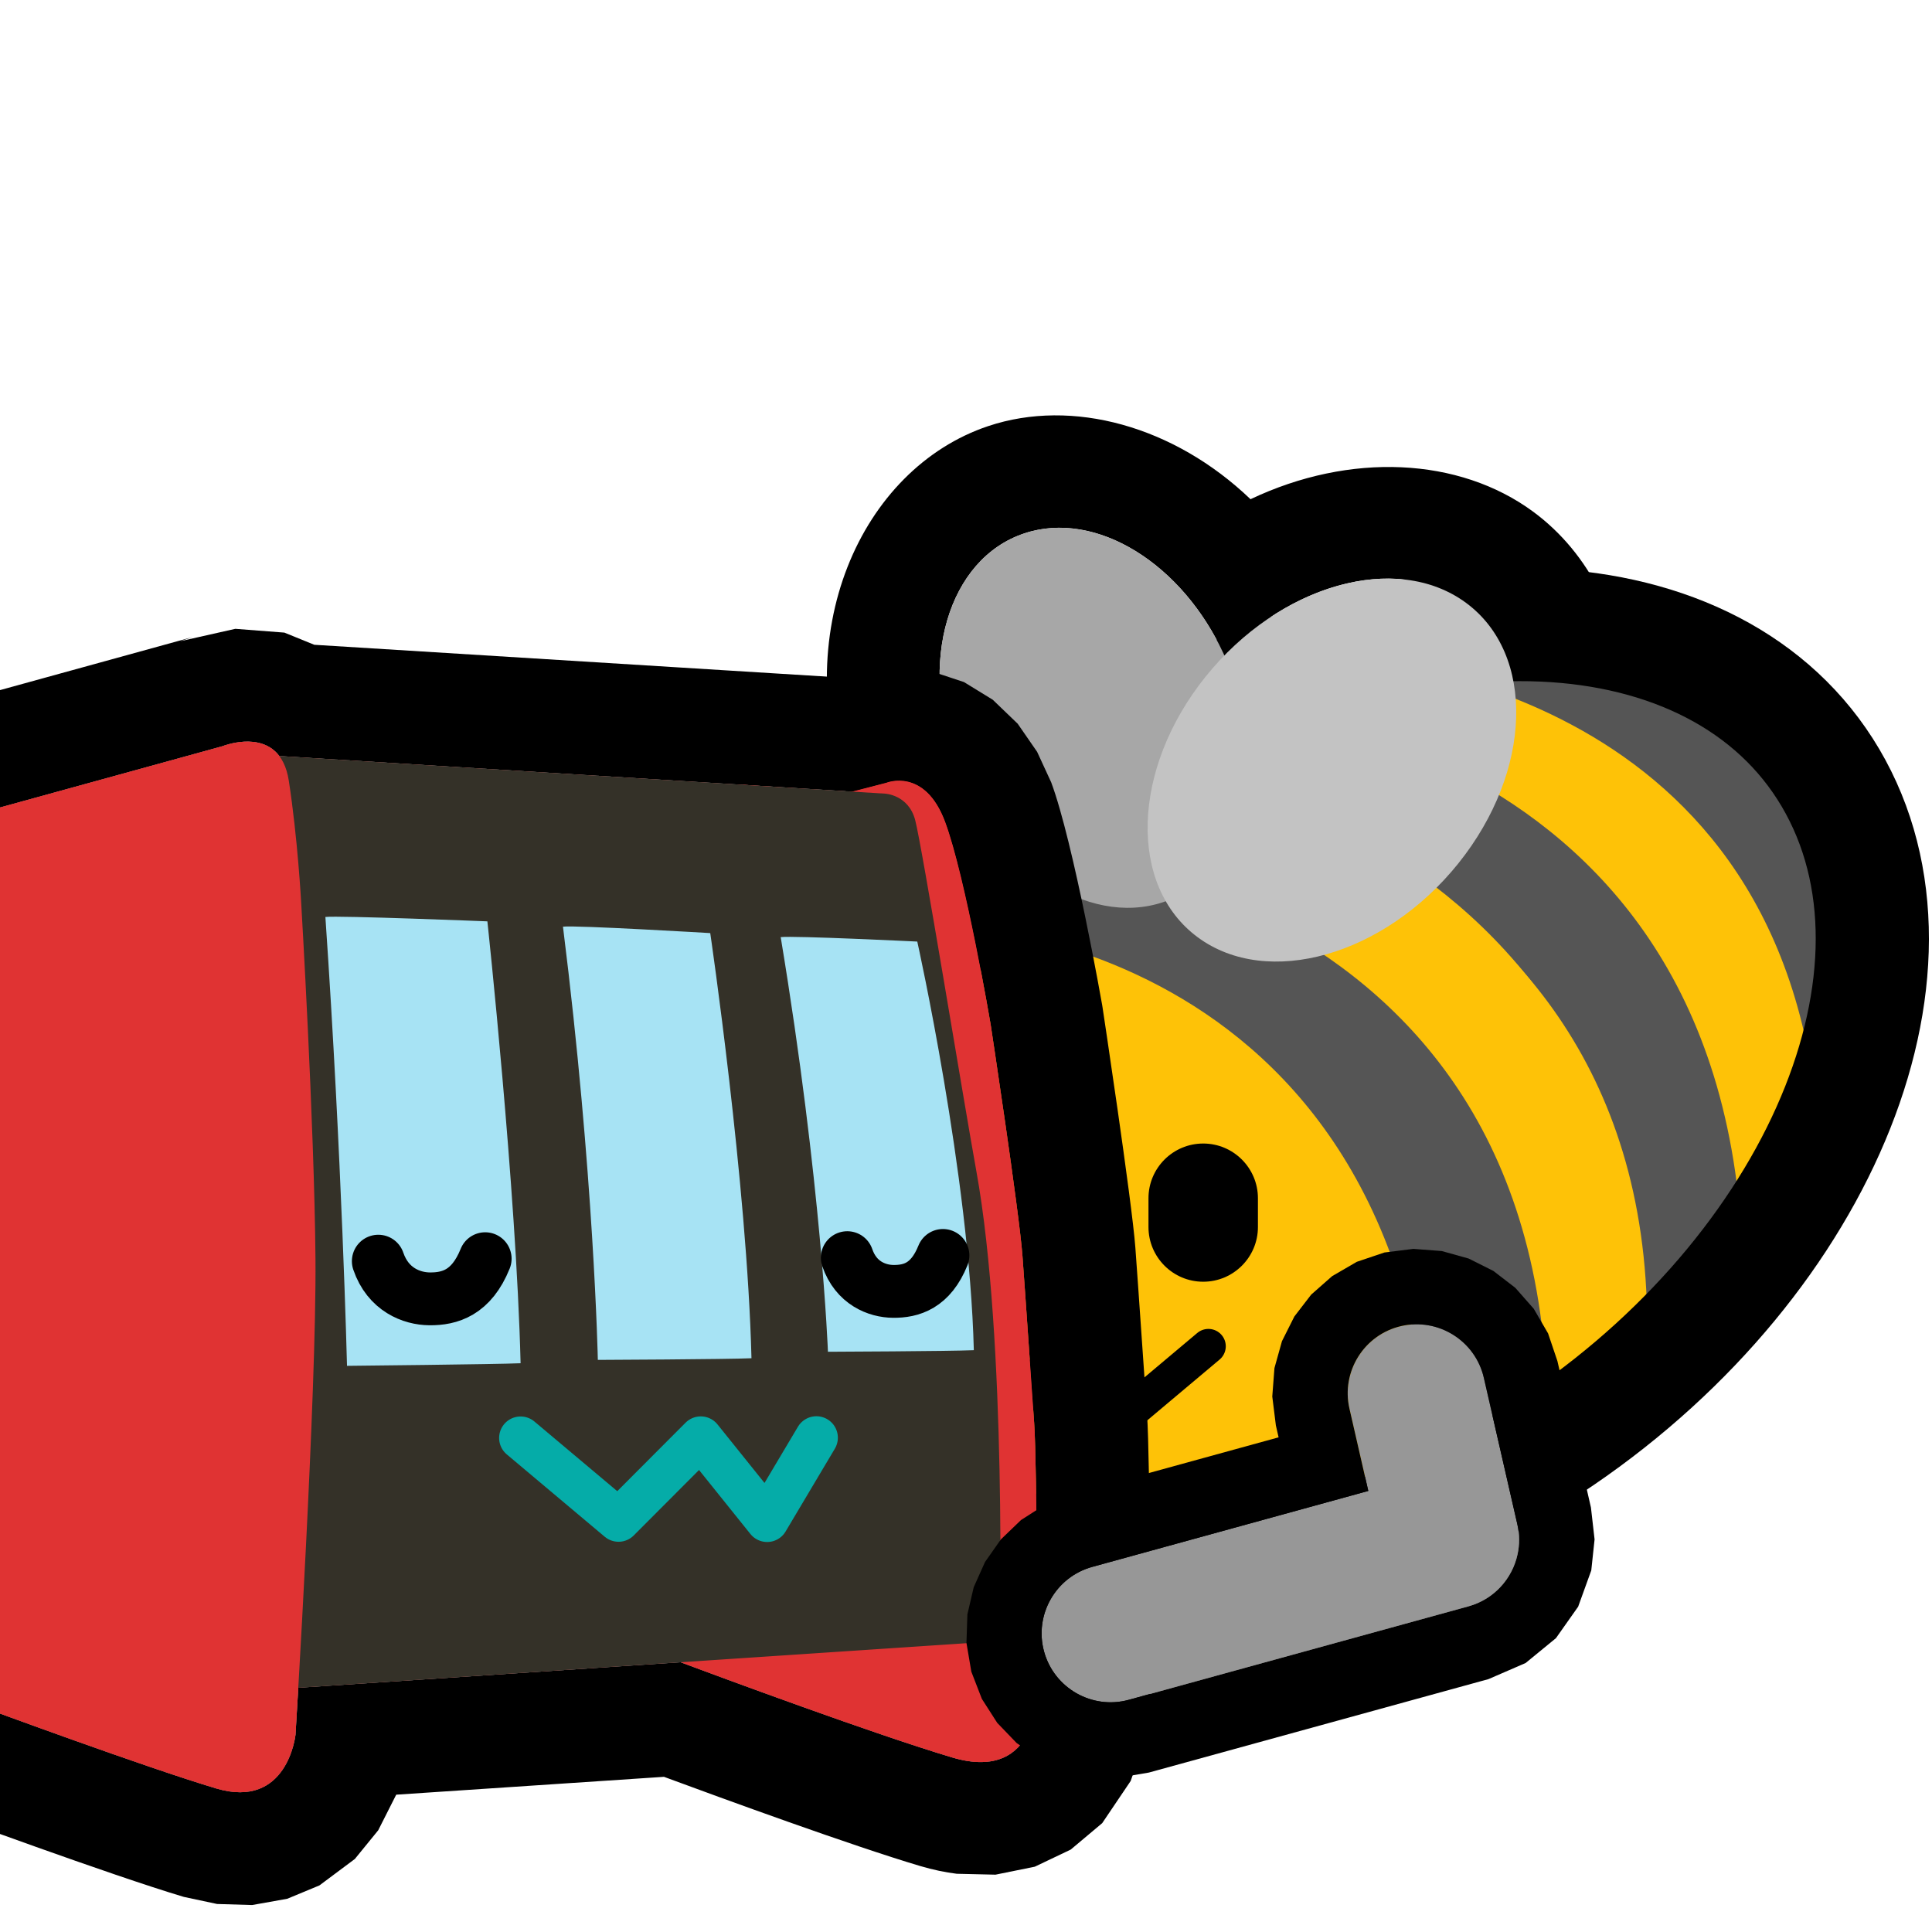 <?xml version="1.0" encoding="UTF-8" standalone="no"?>
<!DOCTYPE svg PUBLIC "-//W3C//DTD SVG 1.1//EN" "http://www.w3.org/Graphics/SVG/1.1/DTD/svg11.dtd">
<svg width="100%" height="100%" viewBox="0 0 256 256" version="1.1" xmlns="http://www.w3.org/2000/svg" xmlns:xlink="http://www.w3.org/1999/xlink" xml:space="preserve" xmlns:serif="http://www.serif.com/" style="fill-rule:evenodd;clip-rule:evenodd;stroke-linecap:round;stroke-linejoin:round;stroke-miterlimit:1.5;">
    <rect id="blobbee_hug_dlr" x="-0" y="0" width="256" height="256" style="fill:none;"/>
    <clipPath id="_clip1">
        <rect x="-0" y="0" width="256" height="256"/>
    </clipPath>
    <g clip-path="url(#_clip1)">
        <g id="Bee">
            <path id="Wings-outline" serif:id="Wings outline" d="M148.346,135.121C134.249,134.344 119.24,123.938 112.662,106.497C104.15,83.926 114.112,62.089 130.948,56.459C142.085,52.736 155.58,56.452 165.699,66.148C178.871,59.892 193.341,60.565 203.162,67.808C218.161,78.869 220.853,103.948 204.946,123.783C189.498,143.045 164.378,147.014 149.812,136.273C149.309,135.902 148.82,135.518 148.346,135.121ZM154.47,119.42C155.531,121.274 156.945,122.896 158.715,124.2C167.963,131.021 183.435,126.629 193.244,114.398C203.053,102.168 203.508,86.701 194.259,79.88C185.765,73.616 172.02,76.81 162.236,86.849C156.709,74.672 145.208,67.508 135.704,70.685C125.649,74.048 121.613,87.723 126.697,101.204C131.782,114.685 144.073,122.901 154.129,119.539C154.243,119.501 154.357,119.461 154.47,119.42Z"/>
            <path id="Body" d="M152.322,98.199C188.339,75.441 229.071,78.153 243.223,104.252C257.376,130.35 239.624,170.015 203.607,192.773C167.59,215.53 126.858,212.818 112.706,186.72C98.553,160.621 116.305,120.956 152.322,98.199Z" style="fill:rgb(254,194,7);"/>
            <g id="Stripes">
                <path d="M179.455,89.413C178.674,90.093 235.718,87.226 241.075,150.81C269.602,67.126 179.739,83.109 179.455,89.413Z" style="fill:rgb(85,85,85);"/>
                <path d="M241.075,151.471C237.655,90.119 180.837,88.672 181.147,86.85L159.973,95.432C159.973,95.432 228.579,94.267 231.023,166.562L239.325,152.573" style="fill:rgb(254,194,7);"/>
                <path d="M218.269,181.448L230.904,166.562C228.505,94.174 158.533,92.915 158.534,92.942L147.317,100.183C147.213,100.204 219.681,106.58 218.269,181.448Z" style="fill:rgb(85,85,85);"/>
                <path d="M148.266,100.238L136.168,110.568C136.168,110.568 205.718,118.147 204.979,192.034L218.04,182.452C222.885,109.163 147.53,100.858 146.461,101.779" style="fill:rgb(254,194,7);"/>
                <path d="M133.57,111.977L124.499,122.53C124.499,122.53 188.523,123.162 189.983,199.361L204.979,192.034C207.537,115.854 135.648,112.787 133.57,111.977Z" style="fill:rgb(85,85,85);"/>
            </g>
            <path id="Body-outline" serif:id="Body outline" d="M152.322,98.199C188.339,75.441 229.071,78.153 243.223,104.252C257.376,130.35 239.624,170.015 203.607,192.773C167.59,215.53 126.858,212.818 112.706,186.72C98.553,160.621 116.305,120.956 152.322,98.199Z" style="fill:none;stroke:black;stroke-width:15px;"/>
            <g id="Wings">
                <path id="Back-wing" serif:id="Back wing" d="M135.704,70.685C145.76,67.323 158.052,75.539 163.136,89.02C168.221,102.502 164.185,116.177 154.129,119.539C144.073,122.901 131.782,114.685 126.697,101.204C121.613,87.723 125.649,74.048 135.704,70.685Z" style="fill:rgb(167,167,167);"/>
                <path id="Front-wing" serif:id="Front wing" d="M194.259,79.88C203.508,86.701 203.053,102.168 193.244,114.398C183.435,126.629 167.963,131.021 158.715,124.2C149.466,117.38 149.921,101.913 159.73,89.682C169.538,77.452 185.01,73.06 194.259,79.88Z" style="fill:rgb(195,195,195);"/>
            </g>
            <g id="Face">
                <path id="Mouth" d="M128.439,178.362L133.715,187.232L140.824,178.377L149.631,187.207L160.122,178.388" style="fill:none;stroke:black;stroke-width:4.6px;"/>
                <path id="Eye" d="M166.682,158.774L166.682,162.584C166.682,166.586 163.433,169.835 159.431,169.835C155.428,169.835 152.179,166.586 152.179,162.584L152.179,158.774C152.179,154.772 155.428,151.523 159.431,151.523C163.433,151.523 166.682,154.772 166.682,158.774Z"/>
            </g>
        </g>
        <g id="DLR">
            <g id="Body1" serif:id="Body">
                <g id="Outline">
                    <path d="M112.927,104.894L37.012,100.178C34.494,96.855 29.484,98.878 29.484,98.878L-2.173,107.601L-2.248,226.228C-2.248,226.228 19.175,234.149 28.648,236.976C38.12,239.802 39.154,229.856 39.154,229.856C39.154,229.856 39.301,227.494 39.524,223.637L90.188,220.257C95.263,222.152 115.98,229.837 126.188,232.874C137.873,236.351 137.5,223.802 137.5,223.802C137.5,223.802 137.422,193.998 137.032,188.563C136.642,183.128 135.919,172.307 135.48,166.402C135.041,160.498 131.256,135.688 131.256,135.688C131.256,135.688 127.932,116.151 125.232,108.895C122.531,101.638 117.448,103.724 117.448,103.724L112.927,104.894Z" style="fill:rgb(224,51,51);"/>
                    <path d="M41.646,85.437L111.478,89.775L113.692,89.202L111.753,89.847L118.96,88.447L123.071,88.836L127.729,90.376L131.546,92.72L134.85,95.898L137.423,99.619L139.289,103.662C142.267,111.661 146.043,133.172 146.043,133.172C146.058,133.256 146.071,133.341 146.084,133.425C146.084,133.425 149.984,159.165 150.439,165.291C150.878,171.206 151.603,182.045 151.993,187.489C152.395,193.084 152.5,223.763 152.5,223.763L152.493,223.356L151.748,230.44L149.82,235.989L146.047,241.576L141.875,245.079L137.114,247.348L131.906,248.403L126.772,248.284C125.281,248.099 123.662,247.773 121.91,247.252C112.887,244.567 95.865,238.355 87.978,235.438L52.5,237.805L50.114,242.524L47.021,246.322L42.325,249.827L38.059,251.598L33.406,252.426L28.766,252.288L24.358,251.349C14.607,248.439 -7.45,240.297 -7.45,240.297C-13.342,238.119 -17.252,232.5 -17.248,226.219L-17.173,107.592C-17.169,100.846 -12.662,94.932 -6.158,93.14L25.499,84.417L23.867,84.969L31.183,83.323L37.683,83.824L41.646,85.437ZM112.927,104.894L37.012,100.178C34.494,96.855 29.484,98.878 29.484,98.878L-2.173,107.601L-2.248,226.228C-2.248,226.228 19.175,234.149 28.648,236.976C38.12,239.802 39.154,229.856 39.154,229.856C39.154,229.856 39.301,227.494 39.524,223.637L90.188,220.257C95.263,222.152 115.98,229.837 126.188,232.874C137.873,236.351 137.5,223.802 137.5,223.802C137.5,223.802 137.422,193.998 137.032,188.563C136.642,183.128 135.919,172.307 135.48,166.402C135.041,160.498 131.256,135.688 131.256,135.688C131.256,135.688 127.932,116.151 125.232,108.895C122.531,101.638 117.448,103.724 117.448,103.724L112.927,104.894Z"/>
                </g>
                <path id="Left-panel" serif:id="Left panel" d="M112.609,104.976L117.448,103.724C117.448,103.724 122.531,101.638 125.232,108.895C127.932,116.151 131.256,135.688 131.256,135.688C131.256,135.688 135.041,160.498 135.48,166.402C135.919,172.307 136.642,183.128 137.032,188.563C137.422,193.998 137.5,223.802 137.5,223.802C137.5,223.802 137.873,236.351 126.188,232.874C114.503,229.398 89.046,219.83 89.046,219.83L98.494,103.982L112.609,104.976Z" style="fill:rgb(224,51,51);"/>
                <path id="Front" d="M36.973,100.175L117.292,105.165C117.292,105.165 120.362,105.31 121.257,108.627C122.153,111.943 127.695,145.949 129.372,155.185C133.442,177.605 132.459,217.436 132.459,217.436L38.917,223.678L36.973,100.175Z" style="fill:rgb(52,49,40);"/>
                <path id="Right-panel" serif:id="Right panel" d="M-2.248,107.61L-2.248,226.228C-2.248,226.228 19.175,234.149 28.648,236.976C38.12,239.802 39.154,229.856 39.154,229.856C39.154,229.856 41.953,184.653 41.802,166.779C41.651,148.905 39.903,119.541 39.903,119.541C39.903,119.541 39.449,111.086 38.268,103.446C37.088,95.807 29.484,98.878 29.484,98.878L-2.248,107.61Z" style="fill:rgb(224,51,51);"/>
            </g>
            <path id="Left-window" serif:id="Left window" d="M121.544,124.762C121.544,124.762 128.458,155.804 129.037,178.906C125.996,179.05 109.706,179.115 109.706,179.115C109.706,179.115 108.883,156.972 103.447,124.174C105.118,123.965 121.544,124.762 121.544,124.762Z" style="fill:rgb(167,227,244);"/>
            <path id="Middle-window" serif:id="Middle window" d="M94.111,123.64C94.111,123.64 98.995,156.871 99.574,179.973C96.533,180.118 79.216,180.193 79.216,180.193C79.216,180.193 78.721,155.696 74.597,122.788C76.268,122.579 94.111,123.64 94.111,123.64Z" style="fill:rgb(167,227,244);"/>
            <path id="Right-window" serif:id="Right window" d="M64.58,122.084C64.58,122.084 68.402,157.533 68.981,180.635C65.941,180.78 45.981,180.98 45.981,180.98C45.981,180.98 45.304,153.47 43.116,121.504C44.787,121.295 64.58,122.084 64.58,122.084Z" style="fill:rgb(167,227,244);"/>
            <path id="Mouth1" serif:id="Mouth" d="M108.177,190.504L101.65,201.478L92.855,190.524L81.96,201.447L68.981,190.536" style="fill:none;stroke:rgb(5,172,168);stroke-width:5.69px;"/>
            <path id="Right-eye" serif:id="Right eye" d="M112.269,166.645C113.424,170.027 116.227,171.096 118.353,171.115C120.743,171.136 123.314,170.407 124.945,166.352" style="fill:none;stroke:black;stroke-width:7px;"/>
            <path id="Left-eye" serif:id="Left eye" d="M50.127,167.111C51.418,170.89 54.55,172.084 56.924,172.105C59.594,172.129 62.467,171.314 64.289,166.784" style="fill:none;stroke:black;stroke-width:7px;"/>
        </g>
        <path id="Arm" d="M201.081,205.964C200.385,209.183 197.967,211.917 194.574,212.851L149.577,225.233C144.716,226.57 139.684,223.71 138.347,218.849C137.01,213.989 139.87,208.957 144.73,207.619L181.305,197.555L178.809,186.65C177.685,181.736 180.761,176.834 185.675,175.709C190.59,174.584 195.492,177.661 196.617,182.575L201.059,201.984C201.368,203.338 201.359,204.69 201.081,205.964Z" style="fill:rgb(151,151,151);"/>
        <path d="M210.852,208.086L209.114,212.892L206.17,217.065L202.149,220.36L197.227,222.493L152.23,234.874L148.418,235.52L144.645,235.396L141.04,234.556L137.699,233.059L134.704,230.955L132.138,228.287L130.101,225.108L128.705,221.502L128.06,217.69L128.184,213.917L129.023,210.312L130.521,206.972L132.625,203.976L135.293,201.41L138.472,199.374L142.077,197.978C142.077,197.978 169.421,190.454 169.421,190.454L169.061,188.881L168.583,185.045L168.87,181.28L169.866,177.715L171.508,174.443L173.74,171.542L176.517,169.094L179.782,167.198L183.445,165.961L187.281,165.482L191.045,165.77L194.61,166.766L197.883,168.407L200.784,170.64L203.231,173.417L205.127,176.681L206.365,180.344L210.807,199.753L211.29,203.979L210.852,208.086ZM201.081,205.964C201.359,204.69 201.368,203.338 201.059,201.984L196.617,182.575C195.492,177.661 190.59,174.584 185.675,175.709C180.761,176.834 177.685,181.736 178.809,186.65L181.305,197.555L144.73,207.619C139.87,208.957 137.01,213.989 138.347,218.849C139.684,223.71 144.716,226.57 149.577,225.233L194.574,212.851C197.967,211.917 200.385,209.183 201.081,205.964Z"/>
    </g>
</svg>
